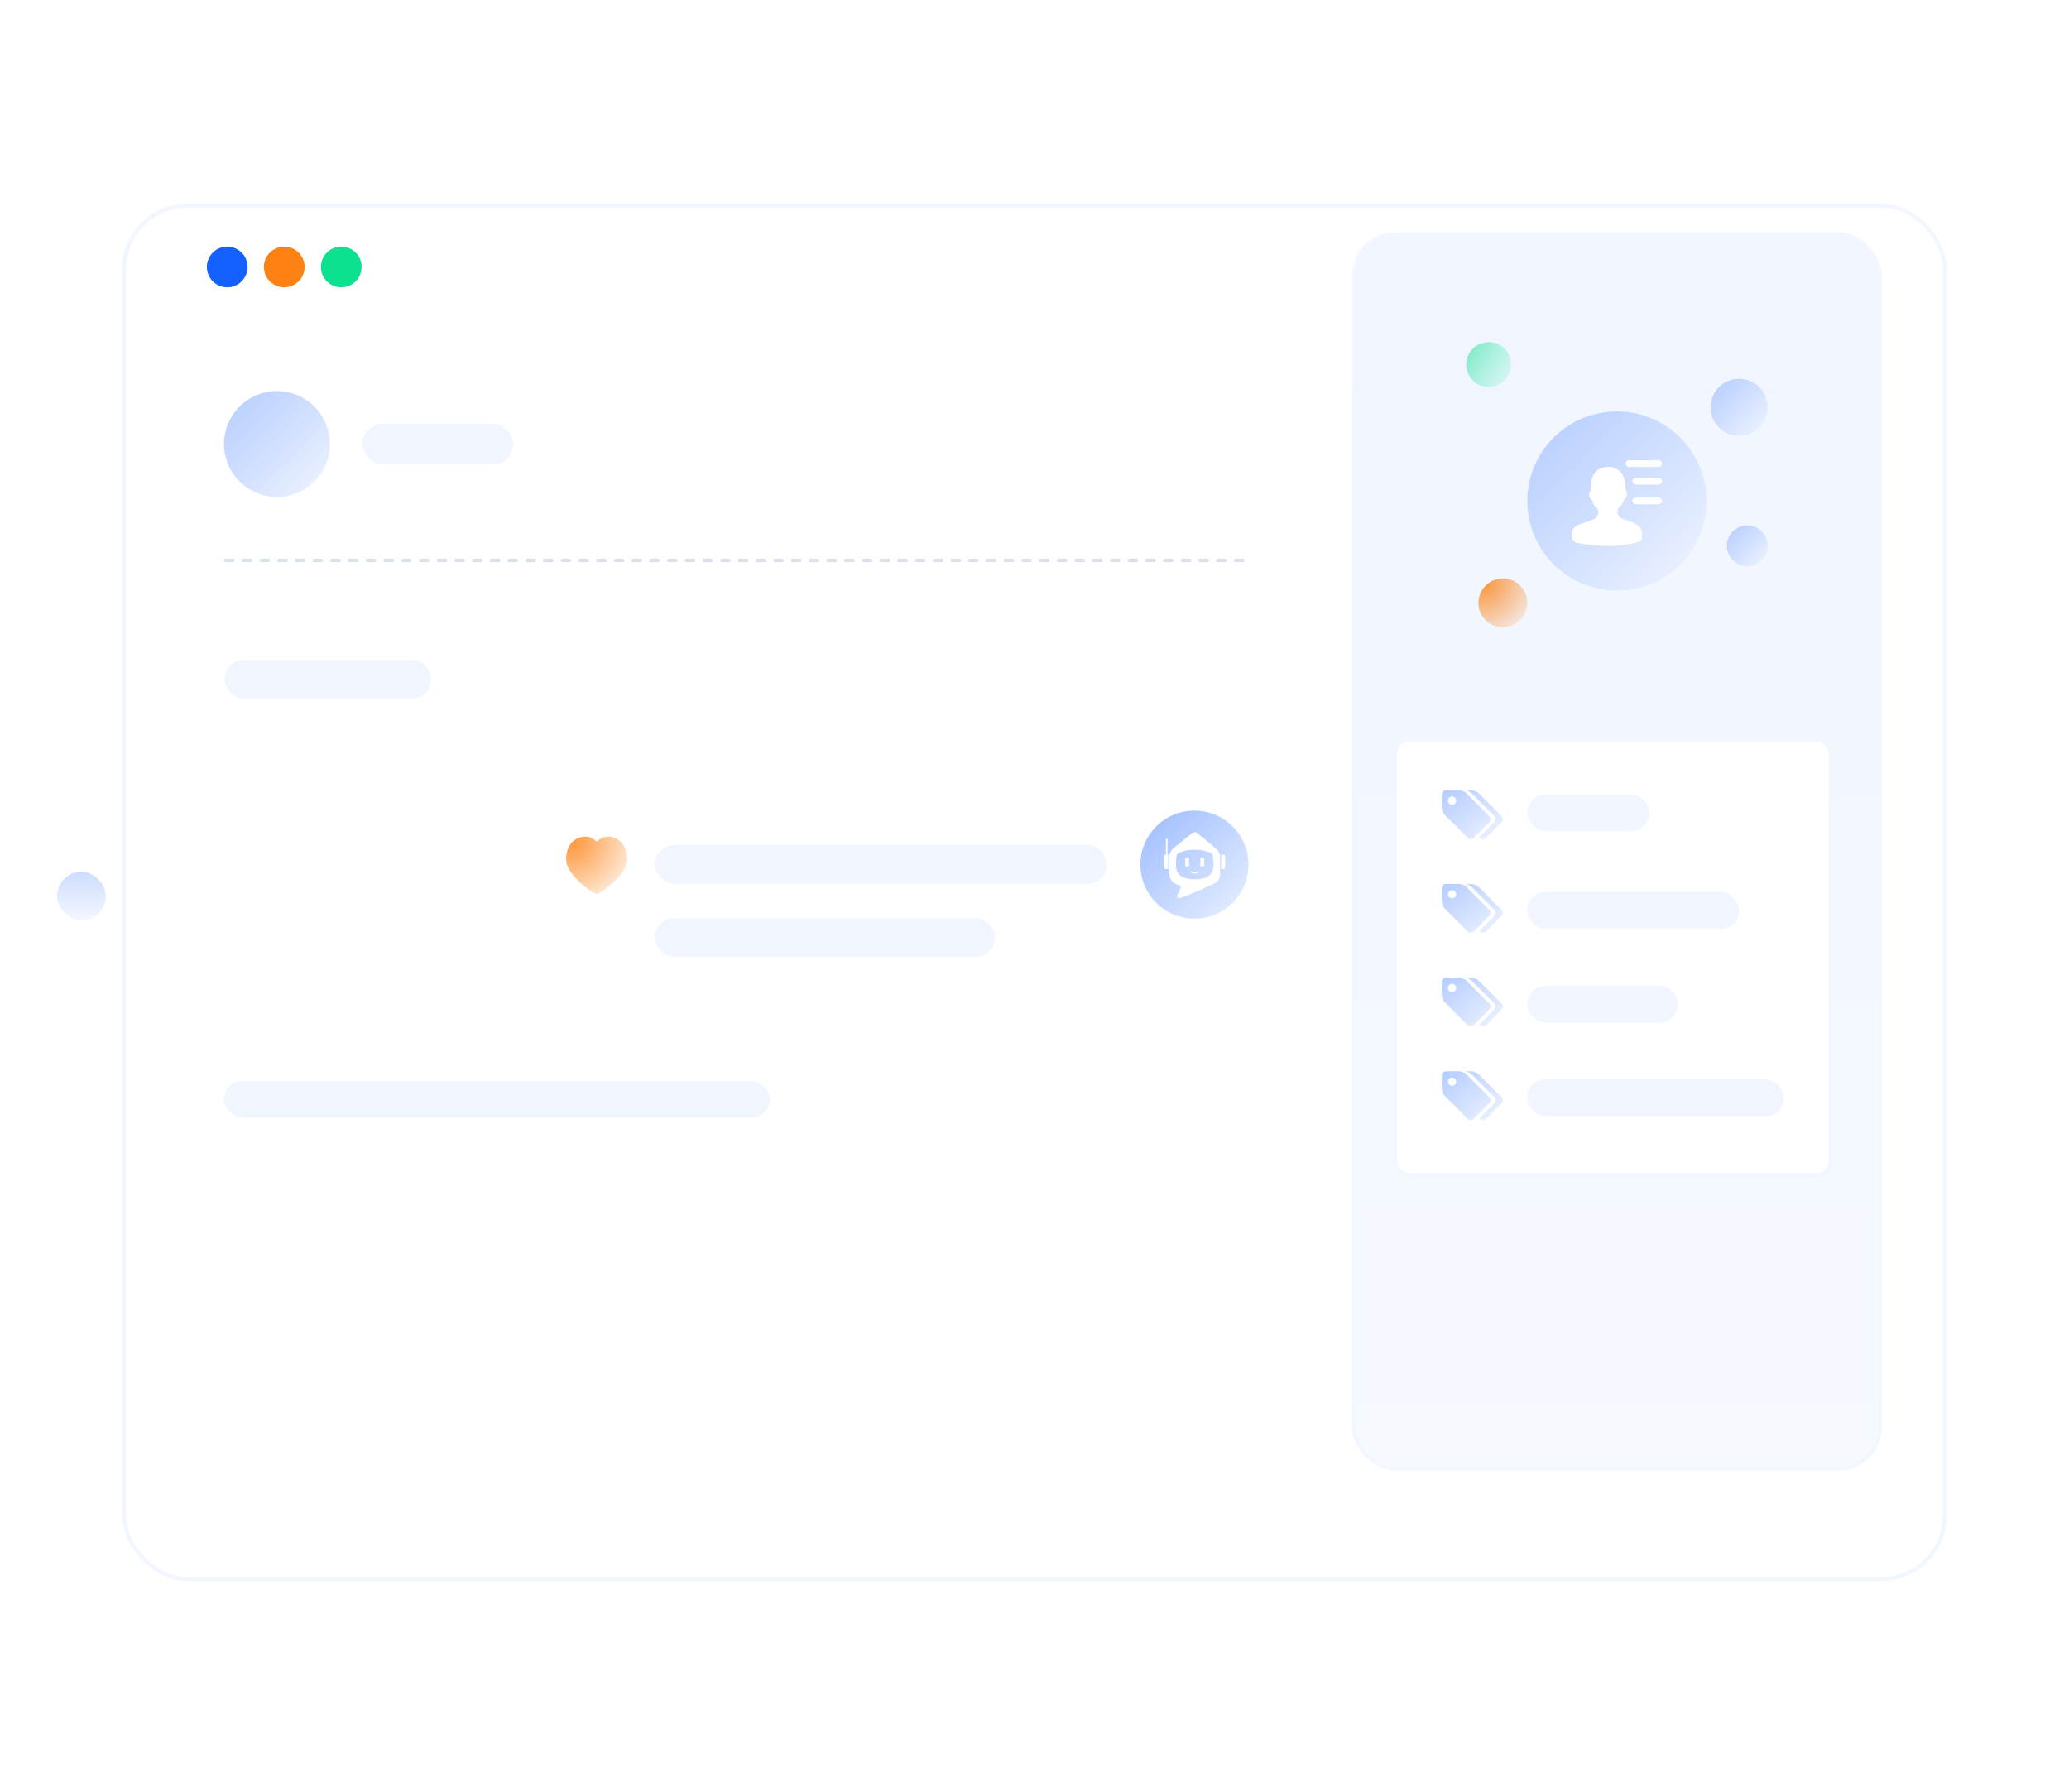 <svg width="508" height="440" viewBox="0 0 508 440" fill="none" xmlns="http://www.w3.org/2000/svg">
<rect width="496" height="440" transform="translate(6)" fill="white"/>
<g filter="url(#filter0_d_1616_8042)">
<rect x="30" y="40" width="448" height="338.113" rx="16" fill="white"/>
<rect x="30.5" y="40.5" width="447" height="337.113" rx="15.5" stroke="#F2F6FF"/>
</g>
<rect x="55.132" y="162" width="50.717" height="9.509" rx="4.755" fill="#F0F5FF"/>
<rect x="55" y="265.387" width="134" height="9" rx="4.5" fill="#F0F5FF"/>
<path d="M149.238 205.387C152.14 205.387 154 207.735 154 210.894C154 213.346 151.801 216.047 147.468 219.081C147.184 219.28 146.846 219.387 146.5 219.387C146.154 219.387 145.816 219.28 145.532 219.081C141.199 216.047 139 213.346 139 210.894C139 207.735 140.86 205.387 143.762 205.387C144.809 205.387 145.52 205.756 146.5 206.595C147.48 205.756 148.191 205.387 149.238 205.387Z" fill="url(#paint0_radial_1616_8042)" fill-opacity="0.8"/>
<rect x="160.806" y="207.438" width="110.943" height="9.509" rx="4.755" fill="#F0F5FF"/>
<circle cx="293.264" cy="212.264" r="13.264" fill="white"/>
<circle cx="293.264" cy="212.264" r="13.264" fill="url(#paint1_linear_1616_8042)" fill-opacity="0.4"/>
<path fill-rule="evenodd" clip-rule="evenodd" d="M287.701 208.642C287.807 208.51 287.928 208.386 288.061 208.276L288.065 208.272L288.092 208.248H288.093L288.218 208.145C288.23 208.135 288.244 208.125 288.257 208.116L288.273 208.105H288.272L288.873 207.599L288.886 207.588L292.707 204.54C293.08 204.228 293.624 204.232 293.993 204.551L297.75 207.653L297.784 207.684L298.544 208.339H298.546L298.657 208.435C298.736 208.504 298.81 208.577 298.88 208.653C299.32 209.134 299.568 209.767 299.568 210.429V214.582C299.568 215.616 298.967 216.552 298.03 216.977L294.362 218.639L294.258 218.686C294.246 218.691 294.234 218.696 294.223 218.701C294.211 218.706 294.199 218.711 294.187 218.717C294.187 218.717 294.186 218.717 294.184 218.719C294.156 218.73 294.129 218.741 294.101 218.751L293.24 219.131L289.75 220.496C289.307 220.67 288.878 220.215 289.071 219.777L289.928 217.852L290.022 217.596L288.655 216.977C287.719 216.552 287.119 215.616 287.119 214.582V210.297C287.119 209.689 287.328 209.107 287.701 208.642ZM288.778 212.98C288.961 214.729 290.263 215.834 293.343 215.881C296.422 215.834 297.726 214.731 297.908 212.982C298.016 211.944 297.93 210.926 297.84 210.271C297.778 209.821 297.479 209.437 297.056 209.277C295.342 208.635 294.171 208.606 293.345 208.606C292.223 208.606 291.252 208.669 289.628 209.277C289.204 209.437 288.906 209.82 288.844 210.271C288.756 210.924 288.67 211.942 288.778 212.98ZM286.351 205.883H286.57C286.616 205.883 286.657 205.906 286.657 205.933V209.812H286.792C286.821 209.812 286.843 209.836 286.843 209.863V213.31C286.843 213.339 286.82 213.361 286.792 213.361H286.254C286.043 213.361 285.872 213.189 285.87 212.977V210.199C285.87 209.985 286.043 209.812 286.254 209.812H286.264V205.933C286.264 205.906 286.301 205.883 286.351 205.883ZM299.892 213.374H300.43C300.641 213.374 300.812 213.202 300.814 212.989V210.212C300.814 209.998 300.641 209.825 300.43 209.825H299.892C299.863 209.825 299.842 209.849 299.842 209.876V213.323C299.842 213.352 299.865 213.374 299.892 213.374ZM291.751 212.692H291.221C291.104 212.692 291.009 212.596 291.009 212.478V210.82C291.009 210.702 291.104 210.605 291.221 210.605H291.751C291.868 210.605 291.963 210.702 291.963 210.82V212.478C291.963 212.596 291.868 212.692 291.751 212.692ZM295.466 212.692H294.936C294.819 212.692 294.724 212.596 294.724 212.478V210.82C294.724 210.702 294.819 210.605 294.936 210.605H295.466C295.583 210.605 295.678 210.702 295.678 210.82V212.478C295.678 212.596 295.583 212.692 295.466 212.692ZM293.348 214.456C293.701 214.456 294.032 214.346 294.261 214.155C294.318 214.106 294.327 214.019 294.279 213.961C294.23 213.903 294.144 213.894 294.086 213.943C293.906 214.093 293.638 214.181 293.35 214.181C293.056 214.181 292.784 214.092 292.606 213.936C292.548 213.887 292.462 213.892 292.413 213.95C292.365 214.008 292.37 214.095 292.428 214.144C292.653 214.344 292.989 214.456 293.348 214.456Z" fill="white"/>
<rect x="160.806" y="225.398" width="83.472" height="9.509" rx="4.755" fill="#F0F5FF"/>
<line opacity="0.3" x1="55.435" y1="137.565" x2="306.565" y2="137.565" stroke="#869BB9" stroke-width="0.87" stroke-linecap="round" stroke-dasharray="1.74 2.61"/>
<rect x="89" y="104" width="37" height="10" rx="5" fill="#F0F5FF"/>
<circle cx="68" cy="109" r="13" fill="white"/>
<circle cx="68" cy="109" r="13" fill="url(#paint2_linear_1616_8042)" fill-opacity="0.3"/>
<rect x="332.409" y="57.409" width="129.182" height="303.182" rx="10.157" fill="white"/>
<rect x="332.409" y="57.409" width="129.182" height="303.182" rx="10.157" fill="url(#paint3_linear_1616_8042)" fill-opacity="0.06"/>
<rect x="332.409" y="57.409" width="129.182" height="303.182" rx="10.157" stroke="#F2F6FF" stroke-width="0.818"/>
<rect x="342.5" y="181.5" width="107" height="107" rx="3.5" fill="white" stroke="#F2F6FF"/>
<path d="M365.97 201.107C365.97 200.83 365.876 200.592 365.683 200.382L360.032 194.725C359.833 194.526 359.557 194.354 359.226 194.21C358.884 194.066 358.581 194 358.305 194H355.015C354.74 194 354.502 194.105 354.304 194.304C354.105 194.504 354 194.742 354 195.018V198.306C354 198.583 354.066 198.899 354.21 199.231C354.353 199.574 354.513 199.839 354.723 200.039L360.374 205.707C360.573 205.906 360.81 205.994 361.086 205.994C361.362 205.994 361.599 205.9 361.809 205.707L365.683 201.821C365.865 201.622 365.97 201.384 365.97 201.107ZM357.24 197.26C357.041 197.459 356.804 197.554 356.528 197.554C356.252 197.554 356.014 197.459 355.816 197.26C355.617 197.061 355.523 196.823 355.523 196.546C355.523 196.269 355.617 196.031 355.816 195.832C356.014 195.633 356.252 195.539 356.528 195.539C356.804 195.539 357.041 195.633 357.24 195.832C357.438 196.031 357.526 196.269 357.526 196.546C357.543 196.828 357.438 197.061 357.24 197.26ZM368.713 200.376L363.062 194.725C362.863 194.526 362.587 194.354 362.256 194.21C361.914 194.066 361.61 194 361.334 194H359.557C359.833 194 360.148 194.066 360.479 194.21C360.821 194.354 361.086 194.515 361.285 194.725L366.936 200.376C367.135 200.587 367.228 200.825 367.228 201.101C367.228 201.378 367.135 201.616 366.936 201.815L363.233 205.541C363.393 205.701 363.536 205.817 363.652 205.895C363.768 205.972 363.928 206 364.116 206C364.392 206 364.629 205.906 364.839 205.707L368.713 201.81C368.912 201.611 369 201.373 369 201.096C369 200.819 368.906 200.592 368.713 200.376Z" fill="white"/>
<path d="M365.97 201.107C365.97 200.83 365.876 200.592 365.683 200.382L360.032 194.725C359.833 194.526 359.557 194.354 359.226 194.21C358.884 194.066 358.581 194 358.305 194H355.015C354.74 194 354.502 194.105 354.304 194.304C354.105 194.504 354 194.742 354 195.018V198.306C354 198.583 354.066 198.899 354.21 199.231C354.353 199.574 354.513 199.839 354.723 200.039L360.374 205.707C360.573 205.906 360.81 205.994 361.086 205.994C361.362 205.994 361.599 205.9 361.809 205.707L365.683 201.821C365.865 201.622 365.97 201.384 365.97 201.107ZM357.24 197.26C357.041 197.459 356.804 197.554 356.528 197.554C356.252 197.554 356.014 197.459 355.816 197.26C355.617 197.061 355.523 196.823 355.523 196.546C355.523 196.269 355.617 196.031 355.816 195.832C356.014 195.633 356.252 195.539 356.528 195.539C356.804 195.539 357.041 195.633 357.24 195.832C357.438 196.031 357.526 196.269 357.526 196.546C357.543 196.828 357.438 197.061 357.24 197.26ZM368.713 200.376L363.062 194.725C362.863 194.526 362.587 194.354 362.256 194.21C361.914 194.066 361.61 194 361.334 194H359.557C359.833 194 360.148 194.066 360.479 194.21C360.821 194.354 361.086 194.515 361.285 194.725L366.936 200.376C367.135 200.587 367.228 200.825 367.228 201.101C367.228 201.378 367.135 201.616 366.936 201.815L363.233 205.541C363.393 205.701 363.536 205.817 363.652 205.895C363.768 205.972 363.928 206 364.116 206C364.392 206 364.629 205.906 364.839 205.707L368.713 201.81C368.912 201.611 369 201.373 369 201.096C369 200.819 368.906 200.592 368.713 200.376Z" fill="url(#paint4_linear_1616_8042)" fill-opacity="0.3"/>
<path d="M365.97 224.107C365.97 223.83 365.876 223.592 365.683 223.382L360.032 217.725C359.833 217.526 359.557 217.354 359.226 217.21C358.884 217.066 358.581 217 358.305 217H355.015C354.74 217 354.502 217.105 354.304 217.304C354.105 217.504 354 217.742 354 218.018V221.306C354 221.583 354.066 221.899 354.21 222.231C354.353 222.574 354.513 222.839 354.723 223.039L360.374 228.707C360.573 228.906 360.81 228.994 361.086 228.994C361.362 228.994 361.599 228.9 361.809 228.707L365.683 224.821C365.865 224.622 365.97 224.384 365.97 224.107ZM357.24 220.26C357.041 220.459 356.804 220.554 356.528 220.554C356.252 220.554 356.014 220.459 355.816 220.26C355.617 220.061 355.523 219.823 355.523 219.546C355.523 219.269 355.617 219.031 355.816 218.832C356.014 218.633 356.252 218.539 356.528 218.539C356.804 218.539 357.041 218.633 357.24 218.832C357.438 219.031 357.526 219.269 357.526 219.546C357.543 219.828 357.438 220.061 357.24 220.26ZM368.713 223.376L363.062 217.725C362.863 217.526 362.587 217.354 362.256 217.21C361.914 217.066 361.61 217 361.334 217H359.557C359.833 217 360.148 217.066 360.479 217.21C360.821 217.354 361.086 217.515 361.285 217.725L366.936 223.376C367.135 223.587 367.228 223.825 367.228 224.101C367.228 224.378 367.135 224.616 366.936 224.815L363.233 228.541C363.393 228.701 363.536 228.817 363.652 228.895C363.768 228.972 363.928 229 364.116 229C364.392 229 364.629 228.906 364.839 228.707L368.713 224.81C368.912 224.611 369 224.373 369 224.096C369 223.819 368.906 223.592 368.713 223.376Z" fill="white"/>
<path d="M365.97 224.107C365.97 223.83 365.876 223.592 365.683 223.382L360.032 217.725C359.833 217.526 359.557 217.354 359.226 217.21C358.884 217.066 358.581 217 358.305 217H355.015C354.74 217 354.502 217.105 354.304 217.304C354.105 217.504 354 217.742 354 218.018V221.306C354 221.583 354.066 221.899 354.21 222.231C354.353 222.574 354.513 222.839 354.723 223.039L360.374 228.707C360.573 228.906 360.81 228.994 361.086 228.994C361.362 228.994 361.599 228.9 361.809 228.707L365.683 224.821C365.865 224.622 365.97 224.384 365.97 224.107ZM357.24 220.26C357.041 220.459 356.804 220.554 356.528 220.554C356.252 220.554 356.014 220.459 355.816 220.26C355.617 220.061 355.523 219.823 355.523 219.546C355.523 219.269 355.617 219.031 355.816 218.832C356.014 218.633 356.252 218.539 356.528 218.539C356.804 218.539 357.041 218.633 357.24 218.832C357.438 219.031 357.526 219.269 357.526 219.546C357.543 219.828 357.438 220.061 357.24 220.26ZM368.713 223.376L363.062 217.725C362.863 217.526 362.587 217.354 362.256 217.21C361.914 217.066 361.61 217 361.334 217H359.557C359.833 217 360.148 217.066 360.479 217.21C360.821 217.354 361.086 217.515 361.285 217.725L366.936 223.376C367.135 223.587 367.228 223.825 367.228 224.101C367.228 224.378 367.135 224.616 366.936 224.815L363.233 228.541C363.393 228.701 363.536 228.817 363.652 228.895C363.768 228.972 363.928 229 364.116 229C364.392 229 364.629 228.906 364.839 228.707L368.713 224.81C368.912 224.611 369 224.373 369 224.096C369 223.819 368.906 223.592 368.713 223.376Z" fill="url(#paint5_linear_1616_8042)" fill-opacity="0.3"/>
<path d="M365.97 247.107C365.97 246.83 365.876 246.592 365.683 246.382L360.032 240.725C359.833 240.526 359.557 240.354 359.226 240.21C358.884 240.066 358.581 240 358.305 240H355.015C354.74 240 354.502 240.105 354.304 240.304C354.105 240.504 354 240.742 354 241.018V244.306C354 244.583 354.066 244.899 354.21 245.231C354.353 245.574 354.513 245.839 354.723 246.039L360.374 251.707C360.573 251.906 360.81 251.994 361.086 251.994C361.362 251.994 361.599 251.9 361.809 251.707L365.683 247.821C365.865 247.622 365.97 247.384 365.97 247.107ZM357.24 243.26C357.041 243.459 356.804 243.554 356.528 243.554C356.252 243.554 356.014 243.459 355.816 243.26C355.617 243.061 355.523 242.823 355.523 242.546C355.523 242.269 355.617 242.031 355.816 241.832C356.014 241.633 356.252 241.539 356.528 241.539C356.804 241.539 357.041 241.633 357.24 241.832C357.438 242.031 357.526 242.269 357.526 242.546C357.543 242.828 357.438 243.061 357.24 243.26ZM368.713 246.376L363.062 240.725C362.863 240.526 362.587 240.354 362.256 240.21C361.914 240.066 361.61 240 361.334 240H359.557C359.833 240 360.148 240.066 360.479 240.21C360.821 240.354 361.086 240.515 361.285 240.725L366.936 246.376C367.135 246.587 367.228 246.825 367.228 247.101C367.228 247.378 367.135 247.616 366.936 247.815L363.233 251.541C363.393 251.701 363.536 251.817 363.652 251.895C363.768 251.972 363.928 252 364.116 252C364.392 252 364.629 251.906 364.839 251.707L368.713 247.81C368.912 247.611 369 247.373 369 247.096C369 246.819 368.906 246.592 368.713 246.376Z" fill="white"/>
<path d="M365.97 247.107C365.97 246.83 365.876 246.592 365.683 246.382L360.032 240.725C359.833 240.526 359.557 240.354 359.226 240.21C358.884 240.066 358.581 240 358.305 240H355.015C354.74 240 354.502 240.105 354.304 240.304C354.105 240.504 354 240.742 354 241.018V244.306C354 244.583 354.066 244.899 354.21 245.231C354.353 245.574 354.513 245.839 354.723 246.039L360.374 251.707C360.573 251.906 360.81 251.994 361.086 251.994C361.362 251.994 361.599 251.9 361.809 251.707L365.683 247.821C365.865 247.622 365.97 247.384 365.97 247.107ZM357.24 243.26C357.041 243.459 356.804 243.554 356.528 243.554C356.252 243.554 356.014 243.459 355.816 243.26C355.617 243.061 355.523 242.823 355.523 242.546C355.523 242.269 355.617 242.031 355.816 241.832C356.014 241.633 356.252 241.539 356.528 241.539C356.804 241.539 357.041 241.633 357.24 241.832C357.438 242.031 357.526 242.269 357.526 242.546C357.543 242.828 357.438 243.061 357.24 243.26ZM368.713 246.376L363.062 240.725C362.863 240.526 362.587 240.354 362.256 240.21C361.914 240.066 361.61 240 361.334 240H359.557C359.833 240 360.148 240.066 360.479 240.21C360.821 240.354 361.086 240.515 361.285 240.725L366.936 246.376C367.135 246.587 367.228 246.825 367.228 247.101C367.228 247.378 367.135 247.616 366.936 247.815L363.233 251.541C363.393 251.701 363.536 251.817 363.652 251.895C363.768 251.972 363.928 252 364.116 252C364.392 252 364.629 251.906 364.839 251.707L368.713 247.81C368.912 247.611 369 247.373 369 247.096C369 246.819 368.906 246.592 368.713 246.376Z" fill="url(#paint6_linear_1616_8042)" fill-opacity="0.3"/>
<path d="M365.97 270.107C365.97 269.83 365.876 269.592 365.683 269.382L360.032 263.725C359.833 263.526 359.557 263.354 359.226 263.21C358.884 263.066 358.581 263 358.305 263H355.015C354.74 263 354.502 263.105 354.304 263.304C354.105 263.504 354 263.742 354 264.018V267.306C354 267.583 354.066 267.899 354.21 268.231C354.353 268.574 354.513 268.839 354.723 269.039L360.374 274.707C360.573 274.906 360.81 274.994 361.086 274.994C361.362 274.994 361.599 274.9 361.809 274.707L365.683 270.821C365.865 270.622 365.97 270.384 365.97 270.107ZM357.24 266.26C357.041 266.459 356.804 266.554 356.528 266.554C356.252 266.554 356.014 266.459 355.816 266.26C355.617 266.061 355.523 265.823 355.523 265.546C355.523 265.269 355.617 265.031 355.816 264.832C356.014 264.633 356.252 264.539 356.528 264.539C356.804 264.539 357.041 264.633 357.24 264.832C357.438 265.031 357.526 265.269 357.526 265.546C357.543 265.828 357.438 266.061 357.24 266.26ZM368.713 269.376L363.062 263.725C362.863 263.526 362.587 263.354 362.256 263.21C361.914 263.066 361.61 263 361.334 263H359.557C359.833 263 360.148 263.066 360.479 263.21C360.821 263.354 361.086 263.515 361.285 263.725L366.936 269.376C367.135 269.587 367.228 269.825 367.228 270.101C367.228 270.378 367.135 270.616 366.936 270.815L363.233 274.541C363.393 274.701 363.536 274.817 363.652 274.895C363.768 274.972 363.928 275 364.116 275C364.392 275 364.629 274.906 364.839 274.707L368.713 270.81C368.912 270.611 369 270.373 369 270.096C369 269.819 368.906 269.592 368.713 269.376Z" fill="white"/>
<path d="M365.97 270.107C365.97 269.83 365.876 269.592 365.683 269.382L360.032 263.725C359.833 263.526 359.557 263.354 359.226 263.21C358.884 263.066 358.581 263 358.305 263H355.015C354.74 263 354.502 263.105 354.304 263.304C354.105 263.504 354 263.742 354 264.018V267.306C354 267.583 354.066 267.899 354.21 268.231C354.353 268.574 354.513 268.839 354.723 269.039L360.374 274.707C360.573 274.906 360.81 274.994 361.086 274.994C361.362 274.994 361.599 274.9 361.809 274.707L365.683 270.821C365.865 270.622 365.97 270.384 365.97 270.107ZM357.24 266.26C357.041 266.459 356.804 266.554 356.528 266.554C356.252 266.554 356.014 266.459 355.816 266.26C355.617 266.061 355.523 265.823 355.523 265.546C355.523 265.269 355.617 265.031 355.816 264.832C356.014 264.633 356.252 264.539 356.528 264.539C356.804 264.539 357.041 264.633 357.24 264.832C357.438 265.031 357.526 265.269 357.526 265.546C357.543 265.828 357.438 266.061 357.24 266.26ZM368.713 269.376L363.062 263.725C362.863 263.526 362.587 263.354 362.256 263.21C361.914 263.066 361.61 263 361.334 263H359.557C359.833 263 360.148 263.066 360.479 263.21C360.821 263.354 361.086 263.515 361.285 263.725L366.936 269.376C367.135 269.587 367.228 269.825 367.228 270.101C367.228 270.378 367.135 270.616 366.936 270.815L363.233 274.541C363.393 274.701 363.536 274.817 363.652 274.895C363.768 274.972 363.928 275 364.116 275C364.392 275 364.629 274.906 364.839 274.707L368.713 270.81C368.912 270.611 369 270.373 369 270.096C369 269.819 368.906 269.592 368.713 269.376Z" fill="url(#paint7_linear_1616_8042)" fill-opacity="0.3"/>
<circle opacity="0.5" cx="365.5" cy="89.5" r="5.5" fill="url(#paint8_linear_1616_8042)"/>
<circle cx="427" cy="100" r="7" fill="white"/>
<circle cx="427" cy="100" r="7" fill="url(#paint9_linear_1616_8042)" fill-opacity="0.3"/>
<circle cx="429" cy="134" r="5" fill="white"/>
<circle cx="429" cy="134" r="5" fill="url(#paint10_linear_1616_8042)" fill-opacity="0.3"/>
<circle cx="369" cy="148" r="6" fill="url(#paint11_radial_1616_8042)" fill-opacity="0.8"/>
<circle cx="397" cy="123" r="22" fill="white"/>
<circle cx="397" cy="123" r="22" fill="url(#paint12_linear_1616_8042)" fill-opacity="0.3"/>
<path fill-rule="evenodd" clip-rule="evenodd" d="M400.025 113C399.569 113 399.2 113.362 399.2 113.808C399.2 114.254 399.569 114.615 400.025 114.615H407.175C407.631 114.615 408 114.254 408 113.808C408 113.362 407.631 113 407.175 113H400.025ZM401.675 117.308C401.219 117.308 400.85 117.67 400.85 118.116C400.85 118.562 401.219 118.923 401.675 118.923H407.175C407.631 118.923 408 118.562 408 118.116C408 117.67 407.631 117.308 407.175 117.308H401.675ZM400.85 122.963C400.85 122.517 401.219 122.155 401.675 122.155H407.175C407.631 122.155 408 122.517 408 122.963C408 123.409 407.631 123.77 407.175 123.77H401.675C401.219 123.77 400.85 123.409 400.85 122.963ZM402.947 130.091C402.841 129.77 402.681 129.502 402.416 129.288C402.327 129.216 402.238 129.151 402.15 129.085C401.784 128.815 401.397 128.559 400.981 128.376C400.971 128.371 400.961 128.367 400.95 128.362C400.411 128.124 399.73 127.823 399.49 127.788C399.228 127.75 398.992 127.66 398.764 127.572C398.669 127.535 398.574 127.499 398.48 127.467C398.161 127.36 397.895 127.199 397.682 126.985C397.523 126.824 397.363 126.61 397.257 126.396C397.15 126.235 397.097 126.021 397.097 125.807C397.097 125.544 397.133 125.281 397.204 125.019C397.236 124.901 397.259 124.776 397.338 124.684C397.395 124.618 397.46 124.555 397.523 124.495C397.532 124.486 397.54 124.477 397.549 124.468C397.629 124.387 397.722 124.318 397.812 124.249C397.822 124.242 397.832 124.235 397.842 124.227C397.895 124.187 397.948 124.147 398.001 124.093C398.108 123.986 398.214 123.879 398.267 123.718C398.294 123.638 398.334 123.558 398.374 123.477C398.413 123.397 398.453 123.317 398.48 123.236C398.501 123.173 398.522 123.101 398.543 123.025C398.607 122.791 398.788 122.605 398.959 122.433C399.065 122.326 399.171 122.219 399.225 122.058C399.292 121.922 399.339 121.785 399.363 121.649C399.391 121.496 399.412 121.34 399.422 121.185C399.424 121.16 399.424 121.136 399.424 121.113C399.421 120.956 399.381 120.798 399.32 120.654C399.309 120.625 399.298 120.601 399.29 120.584C399.282 120.567 399.282 120.572 399.276 120.554C399.225 120.413 399.119 120.25 399.115 120.1C399.102 119.647 399.057 119.2 399.012 118.792C398.959 118.31 398.852 117.828 398.693 117.399C398.533 116.918 398.32 116.489 398.001 116.061C397.7 115.656 397.306 115.311 396.849 115.097C396.808 115.078 396.766 115.06 396.725 115.043C396.591 114.989 396.443 114.935 396.289 114.881C395.978 114.773 395.658 114.689 395.331 114.65C395.3 114.646 395.268 114.643 395.237 114.64C394.954 114.61 394.669 114.639 394.386 114.666C394.239 114.681 394.099 114.694 393.959 114.722C393.64 114.776 393.374 114.883 393.108 114.99C392.417 115.257 391.779 115.739 391.407 116.382C391.194 116.757 390.981 117.185 390.875 117.614C390.688 118.411 390.584 119.249 390.596 120.056C390.6 120.278 390.528 120.494 390.443 120.7C390.408 120.784 390.366 120.863 390.33 120.947C390.304 121.007 390.29 121.063 390.274 121.123C390.263 121.164 390.252 121.207 390.236 121.255C390.189 121.447 390.227 121.597 390.273 121.78C390.279 121.801 390.284 121.822 390.29 121.844L390.29 121.844C390.343 122.005 390.396 122.165 390.502 122.326C390.556 122.433 390.609 122.487 390.715 122.594C390.715 122.594 390.715 122.594 390.715 122.594C390.768 122.621 390.808 122.634 390.848 122.647C390.934 122.676 390.993 122.752 391.013 122.841L391.141 123.397C391.167 123.477 391.207 123.558 391.247 123.638C391.287 123.718 391.327 123.799 391.353 123.879C391.407 124.04 391.513 124.147 391.619 124.254L392.151 124.789C392.311 124.95 392.417 125.218 392.417 125.486V126.021C392.417 126.182 392.364 126.342 392.311 126.503C392.24 126.646 392.169 126.741 392.098 126.836C392.062 126.884 392.027 126.931 391.992 126.985C391.832 127.199 391.619 127.36 391.407 127.467C391.034 127.681 390.662 127.842 390.29 127.949C389.864 128.056 388.003 128.699 387.63 128.859C387.258 129.02 386.939 129.18 386.62 129.448C386.354 129.716 386.141 130.091 386.088 130.519C385.982 131.001 385.982 131.537 386.035 132.019C386.035 132.666 386.644 133.131 387.281 133.245C387.291 133.247 387.301 133.249 387.311 133.25C389.864 133.732 392.417 134 394.97 134C397.523 134 400.022 133.679 402.416 132.983C402.628 132.929 402.788 132.822 402.947 132.715C402.947 132.715 402.947 132.715 402.947 132.715C402.965 132.643 402.989 132.572 403.012 132.501C403.105 132.222 403.141 131.927 403.154 131.634C403.16 131.49 403.16 131.346 403.16 131.215V131.215C403.16 131.058 403.16 131.042 403.154 131.029C403.147 131.015 403.134 131.004 403.107 130.841C403.08 130.707 403.054 130.586 403.027 130.466C403.001 130.345 402.974 130.225 402.947 130.091Z" fill="white"/>
<path fill-rule="evenodd" clip-rule="evenodd" d="M400.025 113C399.569 113 399.2 113.362 399.2 113.808C399.2 114.254 399.569 114.615 400.025 114.615H407.175C407.631 114.615 408 114.254 408 113.808C408 113.362 407.631 113 407.175 113H400.025ZM401.675 117.308C401.219 117.308 400.85 117.67 400.85 118.116C400.85 118.562 401.219 118.923 401.675 118.923H407.175C407.631 118.923 408 118.562 408 118.116C408 117.67 407.631 117.308 407.175 117.308H401.675ZM400.85 122.963C400.85 122.517 401.219 122.155 401.675 122.155H407.175C407.631 122.155 408 122.517 408 122.963C408 123.409 407.631 123.77 407.175 123.77H401.675C401.219 123.77 400.85 123.409 400.85 122.963ZM402.947 130.091C402.841 129.77 402.681 129.502 402.416 129.288C402.327 129.216 402.238 129.151 402.15 129.085C401.784 128.815 401.397 128.559 400.981 128.376C400.971 128.371 400.961 128.367 400.95 128.362C400.411 128.124 399.73 127.823 399.49 127.788C399.228 127.75 398.992 127.66 398.764 127.572C398.669 127.535 398.574 127.499 398.48 127.467C398.161 127.36 397.895 127.199 397.682 126.985C397.523 126.824 397.363 126.61 397.257 126.396C397.15 126.235 397.097 126.021 397.097 125.807C397.097 125.544 397.133 125.281 397.204 125.019C397.236 124.901 397.259 124.776 397.338 124.684C397.395 124.618 397.46 124.555 397.523 124.495C397.532 124.486 397.54 124.477 397.549 124.468C397.629 124.387 397.722 124.318 397.812 124.249C397.822 124.242 397.832 124.235 397.842 124.227C397.895 124.187 397.948 124.147 398.001 124.093C398.108 123.986 398.214 123.879 398.267 123.718C398.294 123.638 398.334 123.558 398.374 123.477C398.413 123.397 398.453 123.317 398.48 123.236C398.501 123.173 398.522 123.101 398.543 123.025C398.607 122.791 398.788 122.605 398.959 122.433C399.065 122.326 399.171 122.219 399.225 122.058C399.292 121.922 399.339 121.785 399.363 121.649C399.391 121.496 399.412 121.34 399.422 121.185C399.424 121.16 399.424 121.136 399.424 121.113C399.421 120.956 399.381 120.798 399.32 120.654C399.309 120.625 399.298 120.601 399.29 120.584C399.282 120.567 399.282 120.572 399.276 120.554C399.225 120.413 399.119 120.25 399.115 120.1C399.102 119.647 399.057 119.2 399.012 118.792C398.959 118.31 398.852 117.828 398.693 117.399C398.533 116.918 398.32 116.489 398.001 116.061C397.7 115.656 397.306 115.311 396.849 115.097C396.808 115.078 396.766 115.06 396.725 115.043C396.591 114.989 396.443 114.935 396.289 114.881C395.978 114.773 395.658 114.689 395.331 114.65C395.3 114.646 395.268 114.643 395.237 114.64C394.954 114.61 394.669 114.639 394.386 114.666C394.239 114.681 394.099 114.694 393.959 114.722C393.64 114.776 393.374 114.883 393.108 114.99C392.417 115.257 391.779 115.739 391.407 116.382C391.194 116.757 390.981 117.185 390.875 117.614C390.688 118.411 390.584 119.249 390.596 120.056C390.6 120.278 390.528 120.494 390.443 120.7C390.408 120.784 390.366 120.863 390.33 120.947C390.304 121.007 390.29 121.063 390.274 121.123C390.263 121.164 390.252 121.207 390.236 121.255C390.189 121.447 390.227 121.597 390.273 121.78C390.279 121.801 390.284 121.822 390.29 121.844L390.29 121.844C390.343 122.005 390.396 122.165 390.502 122.326C390.556 122.433 390.609 122.487 390.715 122.594C390.715 122.594 390.715 122.594 390.715 122.594C390.768 122.621 390.808 122.634 390.848 122.647C390.934 122.676 390.993 122.752 391.013 122.841L391.141 123.397C391.167 123.477 391.207 123.558 391.247 123.638C391.287 123.718 391.327 123.799 391.353 123.879C391.407 124.04 391.513 124.147 391.619 124.254L392.151 124.789C392.311 124.95 392.417 125.218 392.417 125.486V126.021C392.417 126.182 392.364 126.342 392.311 126.503C392.24 126.646 392.169 126.741 392.098 126.836C392.062 126.884 392.027 126.931 391.992 126.985C391.832 127.199 391.619 127.36 391.407 127.467C391.034 127.681 390.662 127.842 390.29 127.949C389.864 128.056 388.003 128.699 387.63 128.859C387.258 129.02 386.939 129.18 386.62 129.448C386.354 129.716 386.141 130.091 386.088 130.519C385.982 131.001 385.982 131.537 386.035 132.019C386.035 132.666 386.644 133.131 387.281 133.245C387.291 133.247 387.301 133.249 387.311 133.25C389.864 133.732 392.417 134 394.97 134C397.523 134 400.022 133.679 402.416 132.983C402.628 132.929 402.788 132.822 402.947 132.715C402.947 132.715 402.947 132.715 402.947 132.715C402.965 132.643 402.989 132.572 403.012 132.501C403.105 132.222 403.141 131.927 403.154 131.634C403.16 131.49 403.16 131.346 403.16 131.215V131.215C403.16 131.058 403.16 131.042 403.154 131.029C403.147 131.015 403.134 131.004 403.107 130.841C403.08 130.707 403.054 130.586 403.027 130.466C403.001 130.345 402.974 130.225 402.947 130.091Z" fill="white"/>
<circle cx="55.787" cy="65.539" r="5" fill="#1561FF"/>
<circle cx="69.787" cy="65.539" r="5" fill="#FD8113"/>
<circle cx="83.787" cy="65.539" r="5" fill="#0CE18F"/>
<rect x="375" y="195" width="30" height="9" rx="4.5" fill="#F0F5FF"/>
<rect x="375" y="219" width="52" height="9" rx="4.5" fill="#F0F5FF"/>
<rect x="375" y="242" width="37" height="9" rx="4.5" fill="#F0F5FF"/>
<rect x="375" y="265" width="63" height="9" rx="4.5" fill="#F0F5FF"/>
<rect x="14" y="214" width="12" height="12" rx="6" fill="white"/>
<rect x="14" y="214" width="12" height="12" rx="6" fill="url(#paint13_linear_1616_8042)" fill-opacity="0.2"/>
<defs>
<filter id="filter0_d_1616_8042" x="0" y="20" width="508" height="398.113" filterUnits="userSpaceOnUse" color-interpolation-filters="sRGB">
<feFlood flood-opacity="0" result="BackgroundImageFix"/>
<feColorMatrix in="SourceAlpha" type="matrix" values="0 0 0 0 0 0 0 0 0 0 0 0 0 0 0 0 0 0 127 0" result="hardAlpha"/>
<feOffset dy="10"/>
<feGaussianBlur stdDeviation="15"/>
<feColorMatrix type="matrix" values="0 0 0 0 0.02 0 0 0 0 0.333 0 0 0 0 1 0 0 0 0.1 0"/>
<feBlend mode="normal" in2="BackgroundImageFix" result="effect1_dropShadow_1616_8042"/>
<feBlend mode="normal" in="SourceGraphic" in2="effect1_dropShadow_1616_8042" result="shape"/>
</filter>
<radialGradient id="paint0_radial_1616_8042" cx="0" cy="0" r="1" gradientUnits="userSpaceOnUse" gradientTransform="translate(140.765 207.034) rotate(45.363) scale(14.756 16.35)">
<stop stop-color="#FD8011"/>
<stop offset="1" stop-color="#FD7F11" stop-opacity="0.2"/>
</radialGradient>
<linearGradient id="paint1_linear_1616_8042" x1="280" y1="199" x2="306.528" y2="225.528" gradientUnits="userSpaceOnUse">
<stop stop-color="#0555FF"/>
<stop offset="1" stop-color="#0555FF" stop-opacity="0.21"/>
</linearGradient>
<linearGradient id="paint2_linear_1616_8042" x1="55" y1="96" x2="81" y2="122" gradientUnits="userSpaceOnUse">
<stop stop-color="#0555FF"/>
<stop offset="1" stop-color="#0555FF" stop-opacity="0.21"/>
</linearGradient>
<linearGradient id="paint3_linear_1616_8042" x1="397" y1="57" x2="397" y2="361" gradientUnits="userSpaceOnUse">
<stop stop-color="#0555FF"/>
<stop offset="1" stop-color="#0555FF" stop-opacity="0.6"/>
</linearGradient>
<linearGradient id="paint4_linear_1616_8042" x1="354" y1="194" x2="365.707" y2="208.634" gradientUnits="userSpaceOnUse">
<stop stop-color="#0555FF"/>
<stop offset="1" stop-color="#0555FF" stop-opacity="0.21"/>
</linearGradient>
<linearGradient id="paint5_linear_1616_8042" x1="354" y1="217" x2="365.707" y2="231.634" gradientUnits="userSpaceOnUse">
<stop stop-color="#0555FF"/>
<stop offset="1" stop-color="#0555FF" stop-opacity="0.21"/>
</linearGradient>
<linearGradient id="paint6_linear_1616_8042" x1="354" y1="240" x2="365.707" y2="254.634" gradientUnits="userSpaceOnUse">
<stop stop-color="#0555FF"/>
<stop offset="1" stop-color="#0555FF" stop-opacity="0.21"/>
</linearGradient>
<linearGradient id="paint7_linear_1616_8042" x1="354" y1="263" x2="365.707" y2="277.634" gradientUnits="userSpaceOnUse">
<stop stop-color="#0555FF"/>
<stop offset="1" stop-color="#0555FF" stop-opacity="0.21"/>
</linearGradient>
<linearGradient id="paint8_linear_1616_8042" x1="360.311" y1="84.275" x2="371.766" y2="91.767" gradientUnits="userSpaceOnUse">
<stop stop-color="#07D988"/>
<stop offset="1" stop-color="#15F59F" stop-opacity="0.2"/>
</linearGradient>
<linearGradient id="paint9_linear_1616_8042" x1="420" y1="93" x2="434" y2="107" gradientUnits="userSpaceOnUse">
<stop stop-color="#0555FF"/>
<stop offset="1" stop-color="#0555FF" stop-opacity="0.21"/>
</linearGradient>
<linearGradient id="paint10_linear_1616_8042" x1="424" y1="129" x2="434" y2="139" gradientUnits="userSpaceOnUse">
<stop stop-color="#0555FF"/>
<stop offset="1" stop-color="#0555FF" stop-opacity="0.21"/>
</linearGradient>
<radialGradient id="paint11_radial_1616_8042" cx="0" cy="0" r="1" gradientUnits="userSpaceOnUse" gradientTransform="translate(364.412 143.412) rotate(47.337) scale(12.239 13.517)">
<stop stop-color="#FD8011"/>
<stop offset="1" stop-color="#FD7F11" stop-opacity="0.2"/>
</radialGradient>
<linearGradient id="paint12_linear_1616_8042" x1="375" y1="101" x2="419" y2="145" gradientUnits="userSpaceOnUse">
<stop stop-color="#0555FF"/>
<stop offset="1" stop-color="#0555FF" stop-opacity="0.21"/>
</linearGradient>
<linearGradient id="paint13_linear_1616_8042" x1="20" y1="214" x2="20" y2="226" gradientUnits="userSpaceOnUse">
<stop stop-color="#0555FF"/>
<stop offset="1" stop-color="#0555FF" stop-opacity="0.21"/>
</linearGradient>
</defs>
</svg>
